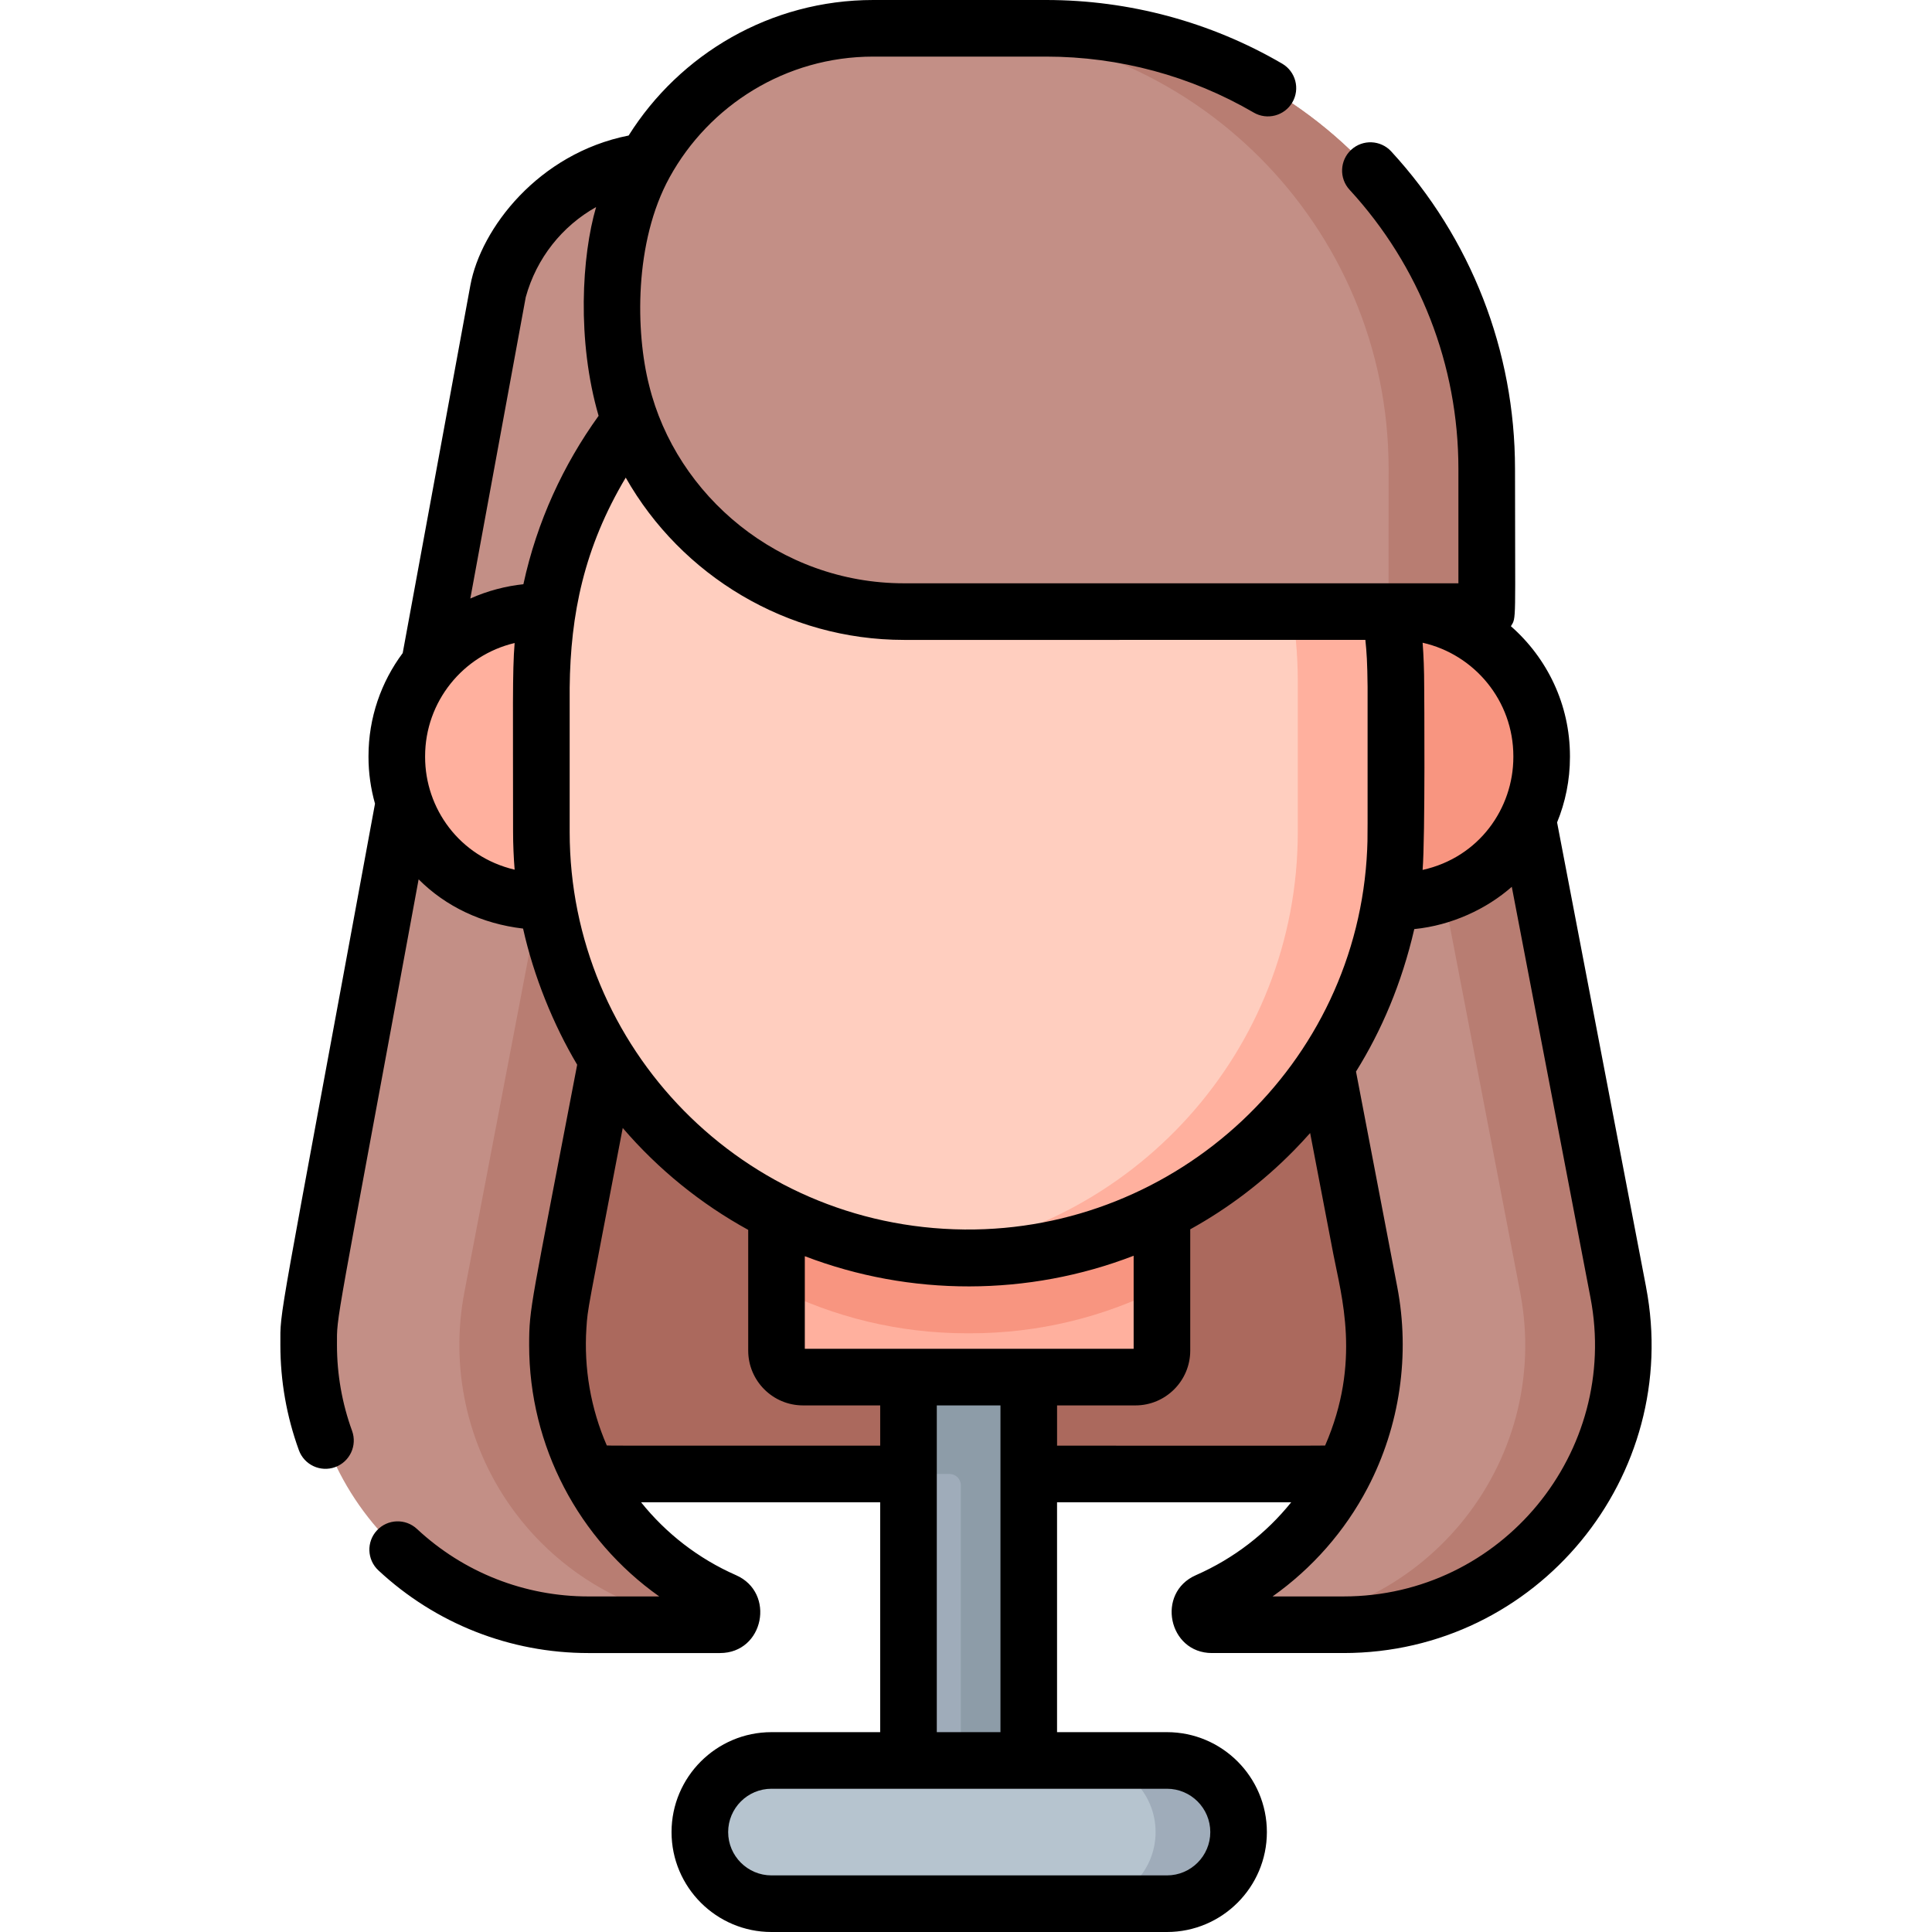 <svg id="Capa_1" enable-background="new 0 0 512 512" height="512" viewBox="0 0 512 512" width="512" xmlns="http://www.w3.org/2000/svg"><g><g><path d="m326.558 133.279h67.593l-7.653-39.96h-116.528v-50.952h-89.014c-21.792 0-39.855 14.812-45.213 34.592l-.008-.013-41.507 225.59c-3.771 19.69.593 40.069 12.098 56.487 13.875 19.801 36.534 31.592 60.712 31.592 202.145 0 188.29.106 192.673-.247 7.545-14.654 10.054-31.497 6.917-47.872z" fill="#ab695d"/><path d="m404.862 342.495-34.868-182.052v-27.164c-5.267 0-42.336 0-47.136 0l40.07 209.216c6.484 33.854-11.243 67.861-42.988 81.811-3.14 1.38-2.283 6.268 1.24 6.268h10.871c46.495 0 81.561-42.392 72.811-88.079z" fill="#c38f86"/><path d="m428.862 342.495c-39.419-205.816-34.868-176.809-34.868-197.771l-26 8.854c0 9.805-3.862-13.297 34.868 188.917 8.745 45.662-26.293 88.079-72.811 88.079h26c46.495 0 81.561-42.392 72.811-88.079z" fill="#b87d72"/><path d="m255.634 382.615c-8.411 0-6.463 0-14.873 0v102.905h17.873c0-9.934 0-83.077 0-99.905 0-1.657-1.343-3-3-3z" fill="#9facba"/><path d="m170.048 424.306c-31.813-13.98-49.458-48.029-42.988-81.811 46.316-241.825 35.516-190.027 58.37-288.211h-39.369c-6.677 5.979-11.622 13.826-14.018 22.674l-.008-.013c-.184 1.002-47.045 255.818-48.909 265.55-8.745 45.662 26.293 88.079 72.81 88.079h12.871c3.468 0 4.437-4.863 1.241-6.268z" fill="#c38f86"/><path d="m192.048 424.306c-12.249-5.383-22.993-14.054-30.89-25.324-11.505-16.419-15.869-36.797-12.098-56.487 48.084-251.057 34.607-185.638 61.138-300.129h-26c-26.532 114.49-13.054 49.072-61.138 300.129-3.771 19.69.593 40.069 12.098 56.487 7.897 11.27 18.641 19.941 30.89 25.324 3.195 1.404 2.234 6.268-1.241 6.268h26c3.468 0 4.437-4.863 1.241-6.268z" fill="#b87d72"/><path d="m240.761 351v39.615h10.873c1.657 0 3 1.343 3 3v91.905h18v-94.905-39.615z" fill="#8d9ca8"/><path d="m300.906 364.948h-88.1c-3.878 0-7.022-3.144-7.022-7.022v-114.675h102.144v114.675c0 3.878-3.144 7.022-7.022 7.022z" fill="#ffb09e"/><path d="m205.784 341.412c15.203 7.627 32.363 11.927 50.53 11.927h.768c18.293 0 35.566-4.358 50.846-12.083v-92.004h-102.144z" fill="#f89580"/><path d="m177.256 42.367c-12.044 0-22.944 4.531-31.195 11.918-4.183 12.277-3.694 20.895-3.694 30.603 0 30.268 17.43 56.451 42.792 69.102 7.818-39.637 10.008-46.76 25.04-111.623z" fill="#c38f86"/><path d="m198.515 238.948h-55.041c-21.161 0-38.316-17.155-38.316-38.316v-.236c0-21.161 17.155-38.316 38.316-38.316h55.041z" fill="#ffb09e"/><path d="m315.196 162.081h55.041c21.161 0 38.316 17.155 38.316 38.316v.236c0 21.161-17.155 38.316-38.316 38.316h-55.041z" fill="#f89580"/><path d="m309.26 504.5h-104.81c-10.483 0-18.981-8.498-18.981-18.981 0-10.483 8.498-18.981 18.981-18.981h104.81c10.483 0 18.981 8.498 18.981 18.981 0 10.483-8.498 18.981-18.981 18.981z" fill="#b6c4cf"/><path d="m309.26 466.538h-22c10.483 0 18.981 8.498 18.981 18.981 0 10.483-8.498 18.981-18.981 18.981h22c10.483 0 18.981-8.498 18.981-18.981 0-10.483-8.498-18.981-18.981-18.981z" fill="#9facba"/><path d="m243.698 68.356c-57.887 6.715-100.228 55.283-100.228 112.138v40c0 55.152 40.129 104.672 100.228 112.138 46.175 0 104.228-44.462 104.228-112.138v-40c0-67.019-57.35-112.138-104.228-112.138z" fill="#ffcebf"/><path d="m243.698 68.356c56.383 6.273 100.228 54.082 100.228 112.138v40c0 58.057-43.845 105.865-100.228 112.138 68.836 7.659 126.228-45.766 126.228-112.138v-40c0-66.365-57.386-119.797-126.228-112.138z" fill="#ffb09e"/><path d="m277.244 7.5c-9.472 0-36.681 0-45.814 0-38.143 0-69.064 30.921-69.064 69.064v8.324c0 42.633 34.56 77.193 77.193 77.193h154.434c0-13.575 0-22.114 0-37.831.001-64.479-52.27-116.75-116.749-116.75z" fill="#c38f86"/><path d="m367.994 124.25c0 40.259-.128 35.525.314 37.831h25.686c0-35.686 0 9.284 0-37.831 0-64.479-52.271-116.75-116.75-116.75-5.25 0-15.949 0-26 0 64.479 0 116.75 52.271 116.75 116.75z" fill="#b87d72"/></g><path d="m436.228 341.084-23.583-123.134c2.192-5.347 3.409-11.192 3.409-17.318v-.235c0-13.716-6.067-26.035-15.648-34.439 1.5-2.474 1.089-.324 1.089-41.708-.001-31.26-11.652-61.134-32.807-84.12-2.805-3.048-7.549-3.245-10.598-.439-3.048 2.805-3.244 7.55-.439 10.598 18.6 20.209 28.843 46.476 28.844 73.962v30.331c-5.129 0-141.809 0-146.935 0-32.956 0-60.337-23.182-67.526-52.429-3.612-14.121-4.016-38.002 5.41-55.144 10.476-19.06 30.745-32.009 53.987-32.009h45.813c19.356 0 38.371 5.126 54.987 14.824 3.575 2.086 8.169.881 10.258-2.697 2.088-3.578.881-8.17-2.697-10.258-18.908-11.036-40.537-16.869-62.548-16.869h-45.813c-27.29 0-51.276 14.363-64.837 35.916-23.929 4.734-39.175 24.674-41.935 39.672l-17.937 97.483c-5.691 7.634-9.065 17.093-9.065 27.326v.235c0 4.188.599 8.348 1.724 12.352-26.131 141.972-25.078 133.387-25.078 143.455 0 9.533 1.65 18.911 4.905 27.873 1.414 3.894 5.719 5.904 9.609 4.489 3.894-1.414 5.903-5.716 4.489-9.609-2.657-7.316-4.004-14.971-4.004-22.753 0-8.376-.811-1.45 21.64-123.406 7.168 7.181 16.737 11.77 27.682 13.049 2.826 12.703 8.059 25.538 14.337 36.08-12.232 64.06-12.728 64.211-12.728 74.289 0 26.8 13.133 51.519 34.479 66.623h-18.776c-16.921 0-33.056-6.353-45.432-17.888-3.031-2.825-7.776-2.658-10.6.373-2.824 3.03-2.657 7.776.373 10.6 15.163 14.132 34.93 21.916 55.66 21.916h34.871c11.664 0 14.785-16.006 4.258-20.634-10.034-4.409-18.59-11.112-25.175-19.326h63.37v60.924h-28.811c-14.602 0-26.481 11.879-26.481 26.481s11.88 26.48 26.482 26.48h104.81c14.602 0 26.48-11.879 26.48-26.481s-11.879-26.481-26.48-26.481h-29.127v-60.924c34.067.002 52.402.02 62.053.007-6.549 8.15-15.097 14.851-25.263 19.318-10.62 4.666-7.288 20.634 4.257 20.634h34.871c51.402.001 89.762-46.933 80.176-96.989zm-35.174-140.452c0 13.539-9.045 26.591-24.049 29.905.716-8.682.431-47.466.421-48.469 0-4.503-.158-8.396-.416-11.738 13.745 3.094 24.044 15.4 24.044 30.066zm-187.77 156.816v-24.542c27.973 10.713 59.204 10.671 87.144-.12v24.662c-10.741 0-77.179 0-87.144 0zm-88.647-198.832 14.692-79.868c2.857-10.369 9.667-18.847 18.645-23.876-3.788 12.905-5.154 35.369.662 55.324-9.307 12.925-16.329 27.959-19.932 44.631-4.549.471-9.488 1.724-14.067 3.789zm-11.979 42.016v-.235c0-14.413 10.02-26.763 23.724-29.989-.626 7.598-.412 17.877-.412 50.086 0 3.208.165 6.961.414 9.979-14.701-3.469-23.726-16.319-23.726-29.841zm249.18-31.051c.349 3.376.517 5.917.587 12.412 0 42.075.039 39.765-.109 43.144-2.513 56.952-50.385 101.166-106.612 100.694-.054 0-.107-.002-.16-.002-58.623-.581-104.575-48.183-104.575-105.334v-38.226c.203-19.503 3.815-37.17 14.856-55.696 14.734 25.971 42.728 43.008 73.734 43.008zm-201.03 213.482c-4.252-9.769-6.098-20.478-5.405-31.074.377-5.591.101-3.205 9.628-53.063 9.46 11.025 20.739 20.126 33.253 27.005v31.994c0 8.007 6.515 14.522 14.522 14.522h20.456v10.667c-75.576 0-70.618.022-72.454-.051zm159.933 102.456c0 6.331-5.15 11.481-11.48 11.481h-104.81c-6.331 0-11.481-5.15-11.481-11.481s5.15-11.481 11.481-11.481h104.81c6.33 0 11.48 5.15 11.48 11.481zm-72.48-26.481c0-8.582 0-77.818 0-86.59h16.873v86.59zm31.873-75.923v-10.667h20.772c8.007 0 14.521-6.515 14.521-14.522v-32.146c10.015-5.54 19.262-12.536 27.467-20.893 1.482-1.509 2.916-3.053 4.308-4.625l6.136 32.036c2.119 11.062 7.478 28.646-2.168 50.787-5.532.069-21.16.033-71.036.03zm75.918 39.959h-18.803c10.476-7.423 19.161-17.277 25.164-28.728 8.659-16.518 11.288-35.479 7.881-53.263l-10.937-57.105c6.765-10.865 12.085-23.274 15.443-37.76 9.941-.987 19.21-5.361 25.839-11.207l20.856 108.893c7.828 40.877-23.502 79.17-65.443 79.17z"/></g></svg>
